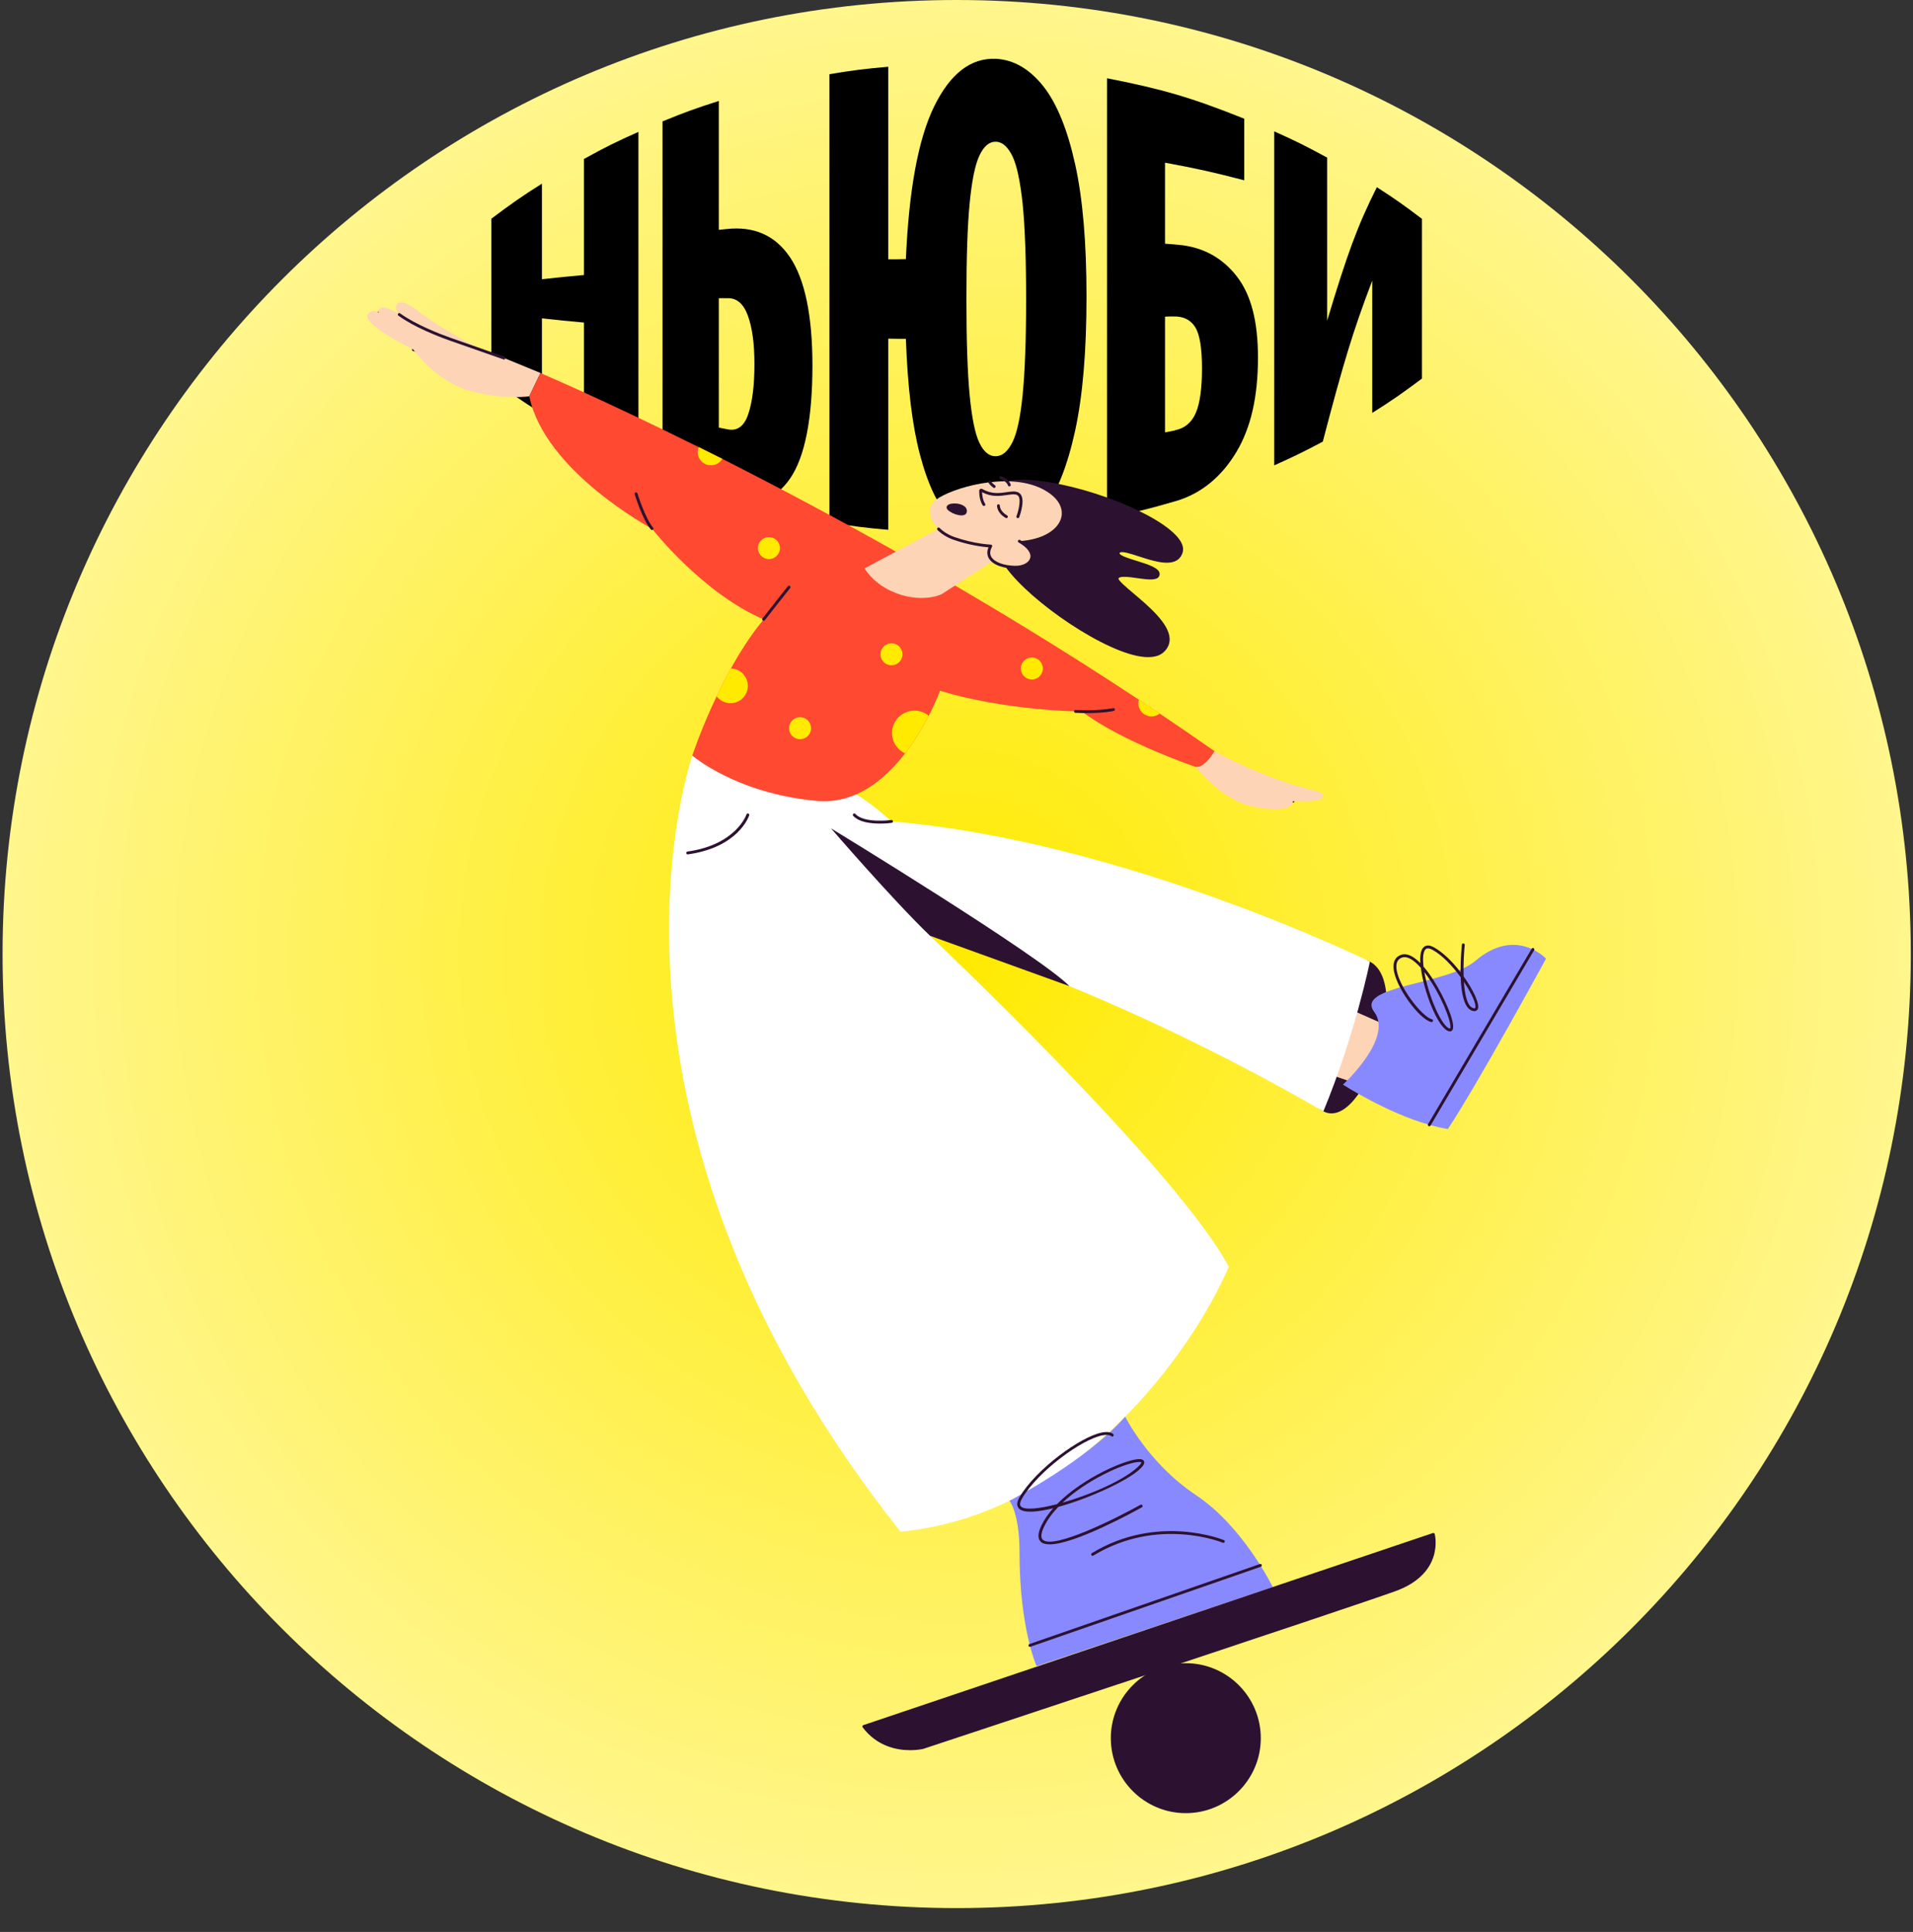 <svg width="401" height="405" viewBox="0 0 401 405" fill="none" xmlns="http://www.w3.org/2000/svg">
<rect x="0" y="0" width="401" height="405" fill="#333333" stroke="none"/>
<path d="M0.537 200C0.537 89.543 90.08 0 200.537 0C310.994 0 400.537 89.543 400.537 200C400.537 310.457 310.994 400 200.537 400C90.08 400 0.537 310.457 0.537 200Z" fill="url(#paint0_radial_215_58355)"/>
<path d="M103.005 45.844C107.164 42.723 109.262 41.233 113.599 38.502V58.54C117.083 58.15 118.825 57.973 122.415 57.654V33.324C126.895 30.842 129.205 29.707 133.827 27.65V97.552C129.205 95.495 126.895 94.36 122.415 91.878V67.619C118.825 67.3 117.083 67.123 113.599 66.733V86.7C109.262 83.969 107.129 82.515 103.005 79.394V45.914V45.844Z" fill="black"/>
<path d="M138.875 99.645V25.451C143.532 23.536 145.914 22.685 150.678 21.16V48.184C151.353 48.113 151.673 48.078 152.349 48.007C158.001 47.404 162.445 49.284 165.573 53.894C168.702 58.505 170.301 66.165 170.301 76.592C170.301 87.693 168.737 95.779 165.609 100.319C162.48 104.858 158.25 106.277 152.917 104.681C147.229 102.943 144.421 101.95 138.875 99.716V99.645ZM152.491 89.998C154.553 90.424 156.01 89.36 156.863 86.771C157.717 84.217 158.143 80.706 158.143 76.344C158.143 71.982 157.681 68.719 156.792 66.236C155.904 63.754 154.517 62.512 152.633 62.512C151.851 62.512 151.46 62.512 150.678 62.512V89.644C151.389 89.785 151.78 89.856 152.491 89.998Z" fill="black"/>
<path d="M208.802 112.98C205.211 113.157 202.083 111.809 199.345 108.937C196.644 106.099 194.475 101.524 192.84 95.318C191.204 89.112 190.245 81.025 189.889 71.024C188.396 71.024 187.685 71.024 186.192 70.989V111.065C181.25 110.639 178.762 110.32 173.856 109.504V15.556C178.762 14.74 181.25 14.421 186.192 13.995V54.355C187.685 54.355 188.396 54.355 189.889 54.32C190.529 39.779 192.484 29.104 195.826 22.294C199.168 15.485 203.469 12.08 208.802 12.329C212.57 12.541 215.876 14.527 218.72 18.11C221.564 21.727 223.768 27.189 225.368 34.424C226.968 41.659 227.75 50.844 227.75 62.193C227.75 73.542 226.968 82.941 225.368 90.282C223.768 97.623 221.564 103.227 218.72 106.986C215.876 110.71 212.57 112.767 208.802 112.98ZM208.802 95.637C210.153 95.602 211.29 94.573 212.25 92.658C213.21 90.707 213.921 87.338 214.383 82.586C214.845 77.833 215.094 71.201 215.094 62.725C215.094 54.249 214.845 47.652 214.383 42.9C213.885 38.148 213.174 34.743 212.25 32.792C211.29 30.806 210.153 29.778 208.802 29.707C207.38 29.671 206.242 30.629 205.318 32.579C204.394 34.53 203.718 37.864 203.256 42.616C202.794 47.369 202.58 54.036 202.58 62.619C202.58 71.201 202.794 78.046 203.256 82.834C203.718 87.622 204.394 90.991 205.318 92.871C206.242 94.786 207.415 95.708 208.802 95.637Z" fill="black"/>
<path d="M232.052 108.617V16.407C243.784 18.712 249.614 20.415 260.812 24.883V37.793C254.271 36.09 250.929 35.346 244.21 34.104V51.092C245.277 51.163 245.81 51.199 246.877 51.305C252.209 51.731 256.333 54.142 259.284 57.973C262.234 61.803 263.692 67.3 263.692 74.961C263.692 83.224 262.199 89.643 259.213 94.68C256.226 99.716 251.96 103.475 246.379 105.071C240.691 106.738 237.811 107.412 232.052 108.547V108.617ZM246.237 90.211C248.334 89.821 249.827 88.544 250.681 86.522C251.534 84.501 251.96 81.415 251.96 77.231C251.96 73.046 251.498 70.102 250.538 68.577C249.578 67.052 248.05 66.272 245.952 66.343C245.241 66.343 244.886 66.343 244.21 66.378V90.636C245.028 90.495 245.419 90.424 246.237 90.246V90.211Z" fill="black"/>
<path d="M277.271 92.587C273.254 94.715 271.228 95.708 267.104 97.552V27.544C271.619 29.565 273.823 30.665 278.196 33.041V67.229C282.426 53.185 284.524 47.404 288.612 39.247C292.487 41.73 294.371 43.077 298.068 45.879V79.359C293.98 82.409 291.918 83.863 287.652 86.558V58.824C283.564 69.499 281.502 76.451 277.271 92.623V92.587Z" fill="black"/>
<g clip-path="url(#clip0_215_58355)">
<path d="M94.421 71.425C94.421 71.425 94.37 71.425 94.344 71.415C89.58 70.174 81.67 67.547 79.208 65.843C79.075 65.75 79.038 65.56 79.131 65.426C79.224 65.292 79.409 65.251 79.548 65.348C81.948 67.012 89.771 69.602 94.488 70.833C94.648 70.874 94.746 71.039 94.704 71.199C94.668 71.333 94.545 71.425 94.411 71.425H94.421Z" fill="#2C1230"/>
<path d="M96.883 76.385C96.883 76.385 96.836 76.385 96.811 76.374C91.28 75.03 86.619 73.599 86.573 73.583C86.413 73.537 86.325 73.367 86.372 73.207C86.423 73.047 86.593 72.96 86.748 73.011C86.794 73.027 91.439 74.453 96.955 75.792C97.115 75.829 97.212 75.993 97.176 76.153C97.14 76.292 97.022 76.385 96.883 76.385Z" fill="#2C1230"/>
<path d="M271.032 168.259C271.032 168.259 271.006 168.259 270.996 168.259C266.206 167.651 262.576 165.422 262.421 165.324C262.282 165.236 262.236 165.051 262.323 164.907C262.411 164.762 262.596 164.726 262.735 164.809C262.771 164.834 266.417 167.07 271.068 167.657C271.233 167.677 271.351 167.827 271.33 167.991C271.31 168.146 271.181 168.254 271.032 168.254V168.259Z" fill="#2C1230"/>
<path d="M248.568 372.098C252.828 372.098 256.282 368.644 256.282 364.383C256.282 360.123 252.828 356.669 248.568 356.669C244.307 356.669 240.853 360.123 240.853 364.383C240.853 368.644 244.307 372.098 248.568 372.098Z" fill="#FFEA00"/>
<path d="M287.161 201.594C279.55 197.557 267.211 227.705 277.413 232.978C285.905 237.371 296.199 206.384 287.161 201.594Z" fill="#2C1230"/>
<path d="M285.014 227.38L273.561 223.471C273.561 223.471 273.664 219.449 275.044 215.314C276.475 211.029 277.593 209.191 277.593 209.191L293.202 216.086L285.009 227.38H285.014Z" fill="#FDD4B6"/>
<path d="M281.517 227.38C281.517 227.38 290.725 233.313 299.608 235.8C300.978 236.181 302.291 236.485 303.496 236.681C309.682 227.406 324.076 200.971 324.076 200.971C324.076 200.971 317.803 194.158 309.264 201.43C303.332 206.482 283.947 206.616 288.057 212.121C292.167 217.626 281.506 227.38 281.506 227.38H281.517Z" fill="#8989FF"/>
<path d="M299.608 236.099C299.556 236.099 299.505 236.083 299.453 236.058C299.309 235.975 299.263 235.79 299.345 235.646L321.068 198.88C321.15 198.731 321.335 198.69 321.48 198.772C321.624 198.855 321.67 199.04 321.588 199.184L299.865 235.949C299.809 236.047 299.711 236.099 299.608 236.099Z" fill="#2C1230"/>
<path d="M303.93 216.215C303.78 216.215 303.6 216.169 303.379 216.055C301.154 214.871 298.43 207.682 297.832 202.882C296.318 201.167 294.964 200.405 293.949 200.719C293.063 201.002 292.657 201.677 292.708 202.789C292.873 206.497 298.11 213.218 300.15 213.666C300.309 213.702 300.418 213.862 300.376 214.026C300.34 214.186 300.176 214.294 300.016 214.253C297.508 213.697 292.276 206.652 292.106 202.815C292.044 201.43 292.615 200.508 293.764 200.142C295.051 199.735 296.468 200.626 297.734 201.909C297.724 201.759 297.719 201.615 297.714 201.471C297.662 199.838 297.977 198.803 298.641 198.396C299.135 198.098 299.779 198.154 300.551 198.577C302.493 199.638 304.512 201.661 306.17 203.824C306.144 201.1 306.381 198.608 306.438 198.041C306.453 197.876 306.592 197.722 306.767 197.773C306.932 197.789 307.051 197.938 307.035 198.103C306.881 199.601 306.721 202.182 306.798 204.674C308.879 207.579 310.218 210.519 309.78 211.518C309.693 211.719 309.399 212.157 308.57 211.879C306.865 211.312 306.304 208.073 306.185 204.86C304.512 202.552 302.359 200.25 300.253 199.102C299.681 198.788 299.238 198.731 298.945 198.906C298.491 199.184 298.265 200.091 298.306 201.45C298.316 201.826 298.347 202.223 298.399 202.635C299.238 203.603 299.98 204.674 300.536 205.55C302.781 209.082 305.403 214.917 304.388 216.014C304.29 216.117 304.141 216.215 303.925 216.215H303.93ZM298.569 203.783C299.382 208.48 301.916 214.598 303.657 215.525C303.842 215.623 303.935 215.618 303.95 215.607C304.455 215.056 302.838 210.282 300.031 205.874C299.537 205.091 299.048 204.391 298.569 203.778V203.783ZM306.86 205.817C307.04 208.537 307.56 210.911 308.766 211.318C309.157 211.441 309.214 211.318 309.234 211.287C309.533 210.602 308.518 208.3 306.86 205.817Z" fill="#2C1230"/>
<path d="M77.261 65.657C75.108 67.728 86.659 73.295 86.659 73.295C86.659 73.295 91.361 79.954 98.411 81.91C105.461 83.867 110.946 83.085 110.946 83.085L113.295 78.187L98.998 72.311C98.998 72.311 91.495 68.217 88.23 65.652C84.728 62.912 83.693 63.165 83.142 63.937C82.591 64.71 83.693 65.925 83.693 65.925C83.693 65.925 81.149 64.153 80.041 64.488C78.934 64.818 79.377 65.596 79.377 65.596C79.377 65.596 78.342 64.612 77.255 65.657H77.261Z" fill="#FDD4B6"/>
<path d="M105.746 75.416C105.746 75.416 97.748 72.625 94.318 71.41C91.681 70.472 86.768 68.546 83.513 66.172C83.379 66.075 83.349 65.889 83.446 65.755C83.544 65.621 83.735 65.59 83.869 65.688C87.175 68.104 92.418 70.097 94.519 70.843C97.949 72.059 105.941 74.85 105.941 74.85L105.746 75.416Z" fill="#2C1230"/>
<path d="M145.127 158.381C141.749 168.671 123.595 239.014 188.778 321.098C225.595 317.478 249.737 283.679 257.581 265.572C246.714 245.049 194.937 196.161 194.937 196.161C194.937 196.161 231.44 206.42 277.403 232.978C284.134 216.684 287.151 201.594 287.151 201.594C287.151 201.594 235.565 176.236 186.862 172.199C182.83 168.455 179.446 166.518 179.446 166.518L145.117 158.381H145.127Z" fill="white"/>
<path d="M254.603 157.475C252.343 161.25 250.684 160.792 250.684 160.792C250.684 160.792 235.126 155.503 226.83 149.179C208.553 148.72 197.058 144.781 197.058 144.781C197.058 144.781 196.265 146.995 194.679 150.049C193.479 152.382 191.816 155.219 189.725 157.939C185.399 163.516 179.219 168.614 171.257 167.893C154.329 166.379 145.121 158.397 145.121 158.397C145.121 158.397 146.95 152.82 150.22 145.965C151.111 144.09 152.094 142.118 153.202 140.146C155.174 136.587 157.481 132.982 160.077 129.856C147.094 124.253 136.681 110.837 136.681 110.837C136.681 110.837 114.196 98.864 110.952 83.09C112.177 80.541 113.285 78.208 113.285 78.208C113.285 78.208 126.195 83.667 146.471 93.74C148.057 94.533 149.715 95.352 151.399 96.191C174.677 107.974 206.153 125.144 238.736 146.686C240.178 147.649 241.646 148.612 243.114 149.596C246.935 152.171 250.762 154.792 254.608 157.485L254.603 157.475Z" fill="#FF4930"/>
<path d="M254.609 157.475C254.609 157.475 264.393 163.109 275.692 165.772C277.531 166.137 279.853 168.275 271.032 167.96C270.939 170.494 264.079 169.706 260.557 168.47C255.319 166.632 250.679 160.797 250.679 160.797C250.679 160.797 252.327 161.271 254.603 157.475H254.609Z" fill="#FDD4B6"/>
<path d="M136.67 111.116C136.583 111.116 136.5 111.08 136.438 111.008C134.646 108.865 133.106 103.813 133.045 103.602C132.998 103.442 133.086 103.278 133.245 103.226C133.41 103.19 133.575 103.272 133.621 103.427C133.637 103.478 135.187 108.572 136.902 110.621C137.01 110.75 136.995 110.941 136.866 111.044C136.809 111.09 136.742 111.116 136.675 111.116H136.67Z" fill="#2C1230"/>
<path d="M227.886 149.493C227.134 149.493 226.315 149.472 225.424 149.426C225.26 149.416 225.131 149.277 225.141 149.107C225.152 148.947 225.285 148.823 225.44 148.823H225.455C230.394 149.091 233.299 148.453 233.324 148.447C233.494 148.411 233.644 148.514 233.685 148.674C233.721 148.834 233.618 148.993 233.458 149.034C233.36 149.055 231.393 149.488 227.881 149.488L227.886 149.493Z" fill="#2C1230"/>
<path d="M194.941 196.161C187.041 188.555 174.187 173.641 174.187 173.641C174.187 173.641 218.121 200.441 224.172 206.729C219.388 204.988 194.941 196.166 194.941 196.166V196.161Z" fill="#2C1230"/>
<path d="M235.858 296.976C235.858 296.976 240.715 306.781 250.68 313.409C260.645 320.037 266.804 332.716 266.804 332.716L217.293 349.284C217.293 349.284 213.708 341.379 213.708 325.403C213.708 317.086 211.602 314.614 211.602 314.614C211.602 314.614 227.536 306.411 235.858 296.976Z" fill="#8989FF"/>
<path d="M229.029 326.145C228.926 326.145 228.828 326.094 228.771 326.001C228.684 325.862 228.73 325.676 228.874 325.589C242.671 317.2 256.421 322.798 256.555 322.854C256.71 322.916 256.782 323.096 256.715 323.246C256.648 323.395 256.473 323.472 256.323 323.405C256.189 323.344 242.712 317.874 229.188 326.099C229.137 326.13 229.085 326.145 229.034 326.145H229.029Z" fill="#2C1230"/>
<path d="M215.886 345.231C215.763 345.231 215.644 345.153 215.603 345.03C215.552 344.87 215.629 344.7 215.789 344.649L264.1 327.87C264.254 327.819 264.43 327.896 264.481 328.056C264.533 328.215 264.455 328.385 264.296 328.437L215.984 345.215C215.953 345.226 215.917 345.231 215.886 345.231Z" fill="#2C1230"/>
<path d="M181.063 361.932L300.453 321.665C300.453 321.665 302.642 329.591 292.358 333.298C282.073 337.006 193.449 366.335 193.449 366.335C193.449 366.335 185.883 368.282 181.068 361.937L181.063 361.932Z" fill="#2C1230"/>
<path d="M190.77 366.896C188.051 366.896 183.874 366.134 180.825 362.107C180.769 362.03 180.748 361.932 180.779 361.839C180.81 361.746 180.877 361.674 180.97 361.644L300.36 321.376C300.437 321.351 300.525 321.356 300.597 321.397C300.669 321.438 300.726 321.505 300.746 321.582C300.767 321.665 302.889 329.822 292.465 333.576C282.294 337.248 194.431 366.325 193.546 366.618C193.51 366.629 192.402 366.902 190.775 366.902L190.77 366.896ZM181.562 362.076C186.207 367.792 193.298 366.057 193.371 366.036C194.236 365.748 282.088 336.677 292.254 333.01C301.122 329.812 300.514 323.539 300.231 322.051L181.562 362.076Z" fill="#2C1230"/>
<path d="M248.568 379.802C257.083 379.802 263.987 372.899 263.987 364.383C263.987 355.868 257.083 348.964 248.568 348.964C240.052 348.964 233.149 355.868 233.149 364.383C233.149 372.899 240.052 379.802 248.568 379.802Z" fill="#2C1230"/>
<path d="M248.567 380.096C239.9 380.096 232.85 373.045 232.85 364.378C232.85 355.711 239.9 348.661 248.567 348.661C257.234 348.661 264.285 355.711 264.285 364.378C264.285 373.045 257.234 380.096 248.567 380.096ZM248.567 349.263C240.229 349.263 233.447 356.045 233.447 364.383C233.447 372.721 240.229 379.498 248.567 379.498C256.905 379.498 263.682 372.716 263.682 364.383C263.682 356.051 256.9 349.263 248.567 349.263Z" fill="#2C1230"/>
<path d="M196.796 110.812L211.566 115.395L197.337 124.588C197.337 124.588 192.949 126.704 186.872 123.934C182.835 122.09 181.223 119.155 181.223 119.155L196.796 110.812Z" fill="#FDD4B6"/>
<path d="M160.077 130.139C160.011 130.139 159.949 130.119 159.892 130.078C159.758 129.975 159.738 129.789 159.835 129.655C161.401 127.626 165.13 122.935 165.166 122.888C165.269 122.76 165.459 122.739 165.588 122.842C165.717 122.945 165.737 123.136 165.634 123.264C165.598 123.311 161.875 127.997 160.309 130.021C160.247 130.098 160.16 130.139 160.072 130.139H160.077Z" fill="#2C1230"/>
<path d="M215.619 100.898C228.895 101.738 249.119 110.585 247.61 115.715C246.101 120.844 235.688 114.056 234.483 115.715C233.278 117.373 242.934 118.279 242.784 120.391C242.635 122.502 234.936 119.484 234.184 121.148C233.427 122.806 248.975 131.257 243.84 136.386C238.711 141.516 217.014 127.029 211.112 118.763C205.211 110.498 203.249 100.116 215.624 100.898H215.619Z" fill="#2C1230"/>
<path d="M240.673 137.761C240.426 137.761 240.168 137.751 239.901 137.73C231.887 137.066 216.005 126.133 210.865 118.938C207.523 114.257 204.742 107.83 206.967 103.823C208.311 101.403 211.241 100.321 215.639 100.594C227.026 101.315 243.562 107.871 247.239 113.119C247.919 114.087 248.14 114.988 247.904 115.797C247.662 116.611 247.198 117.203 246.523 117.558C244.623 118.547 241.482 117.532 238.706 116.631C236.996 116.07 235.049 115.442 234.725 115.89C234.663 115.972 234.679 116.013 234.684 116.034C234.843 116.513 236.718 117.1 238.227 117.563C240.771 118.356 243.176 119.103 243.083 120.411C243.063 120.694 242.939 120.931 242.728 121.106C241.997 121.704 240.241 121.457 238.381 121.194C236.754 120.967 234.725 120.684 234.457 121.271C234.364 121.663 236.249 123.254 237.63 124.418C240.761 127.06 245.045 130.675 245.179 133.868C245.22 134.888 244.845 135.809 244.057 136.597C243.284 137.37 242.151 137.756 240.678 137.756L240.673 137.761ZM214.331 101.156C210.881 101.156 208.584 102.15 207.492 104.117C205.772 107.217 207.286 112.898 211.355 118.593C216.422 125.69 232.068 136.479 239.947 137.133C241.621 137.277 242.857 136.948 243.624 136.175C244.299 135.5 244.613 134.759 244.572 133.899C244.448 130.963 240.277 127.446 237.233 124.881C234.684 122.734 233.571 121.755 233.901 121.029C234.354 120.035 236.254 120.298 238.453 120.607C240.024 120.823 241.806 121.081 242.337 120.643C242.424 120.576 242.465 120.494 242.47 120.375C242.532 119.541 239.932 118.732 238.036 118.145C235.755 117.435 234.349 116.966 234.102 116.23C234.05 116.07 234.025 115.818 234.225 115.545C234.807 114.746 236.517 115.297 238.876 116.07C241.404 116.894 244.551 117.919 246.225 117.033C246.76 116.75 247.11 116.296 247.306 115.637C247.492 115.014 247.296 114.283 246.729 113.474C243.207 108.438 226.614 101.902 215.588 101.207C215.15 101.181 214.723 101.166 214.316 101.166L214.331 101.156Z" fill="#2C1230"/>
<path d="M207.682 114.463C207.682 114.463 204.211 114.355 199.927 112.846C195.642 111.337 193.283 106.96 196.306 104.694C199.324 102.428 210.942 98.807 218.338 102.428C225.733 106.048 222.983 112.856 213.661 113.443C218.188 116.008 216.211 118.974 212.755 118.907C209.299 118.841 206.086 117.285 207.688 114.458L207.682 114.463Z" fill="#FDD4B6"/>
<path d="M213.358 108.618C213.322 108.618 213.286 108.613 213.25 108.597C213.096 108.541 213.018 108.366 213.075 108.211C213.441 107.233 214.254 104.313 213.219 103.777C212.73 103.525 211.978 103.638 211.103 103.767C209.64 103.983 207.822 104.251 205.86 103.164C205.911 104.792 206.483 105.585 206.493 105.59C206.591 105.724 206.565 105.909 206.432 106.012C206.303 106.11 206.117 106.089 206.014 105.955C205.983 105.914 205.252 104.936 205.257 102.979C205.257 102.881 205.257 102.634 205.474 102.51C205.628 102.423 205.814 102.443 206.03 102.567C207.863 103.638 209.614 103.38 211.02 103.175C211.993 103.03 212.838 102.907 213.502 103.247C215.202 104.122 213.811 107.99 213.647 108.427C213.6 108.546 213.487 108.623 213.363 108.623L213.358 108.618Z" fill="#2C1230"/>
<path d="M210.968 108.618C210.917 108.618 210.865 108.608 210.819 108.577C208.939 107.495 208.996 106.058 208.996 105.997C209.006 105.837 209.14 105.713 209.294 105.713H209.31C209.475 105.724 209.603 105.863 209.593 106.028C209.593 106.089 209.583 107.176 211.112 108.057C211.257 108.139 211.303 108.324 211.221 108.469C211.164 108.566 211.061 108.618 210.958 108.618H210.968Z" fill="#2C1230"/>
<path d="M200.642 105.574C201.307 105.652 202.903 106.079 202.646 107.366C202.388 108.654 199.695 107.881 198.696 106.908C197.985 106.213 198.696 105.353 200.642 105.574Z" fill="#2C1230"/>
<path d="M212.863 119.211H212.745C210.68 119.175 208.151 118.578 207.265 117.017C206.987 116.533 206.776 115.761 207.214 114.736C206.127 114.654 203.248 114.334 199.829 113.134C198.567 112.686 197.419 111.986 196.518 111.105C196.399 110.987 196.399 110.796 196.518 110.678C196.636 110.559 196.827 110.554 196.945 110.673C197.784 111.497 198.856 112.151 200.035 112.568C204.217 114.041 207.667 114.17 207.698 114.17C207.806 114.17 207.899 114.231 207.95 114.324C208.002 114.417 208.002 114.53 207.95 114.618C207.502 115.411 207.446 116.121 207.791 116.724C208.424 117.826 210.376 118.568 212.766 118.614H212.869C214.424 118.614 215.68 117.955 215.948 116.987C216.231 115.946 215.346 114.751 213.517 113.716C213.373 113.634 213.322 113.449 213.404 113.309C213.487 113.16 213.667 113.109 213.816 113.196C215.907 114.376 216.896 115.817 216.53 117.146C216.19 118.398 214.728 119.216 212.874 119.216L212.863 119.211Z" fill="#2C1230"/>
<path d="M211.571 101.964C211.437 101.964 211.313 101.872 211.277 101.738C211.267 101.696 211.035 100.924 209.681 100.414C209.526 100.357 209.449 100.182 209.506 100.028C209.563 99.873 209.738 99.801 209.892 99.853C211.571 100.486 211.849 101.547 211.859 101.593C211.901 101.753 211.798 101.918 211.638 101.954C211.612 101.959 211.592 101.964 211.566 101.964H211.571Z" fill="#2C1230"/>
<path d="M208.404 102.289C208.348 102.289 208.286 102.274 208.239 102.238C208.214 102.222 207.647 101.841 207.24 101.269C207.142 101.135 207.173 100.945 207.307 100.847C207.441 100.749 207.631 100.785 207.724 100.914C208.069 101.393 208.564 101.733 208.569 101.738C208.708 101.831 208.744 102.016 208.652 102.155C208.595 102.243 208.497 102.289 208.404 102.289Z" fill="#2C1230"/>
<path d="M161.184 117.208C162.458 117.208 163.491 116.175 163.491 114.901C163.491 113.627 162.458 112.594 161.184 112.594C159.909 112.594 158.876 113.627 158.876 114.901C158.876 116.175 159.909 117.208 161.184 117.208Z" fill="#FFEA00"/>
<path d="M151.399 96.181C150.94 97 150.055 97.551 149.019 97.551C147.505 97.551 146.254 96.325 146.254 94.785C146.254 94.425 146.326 94.064 146.47 93.73C148.056 94.523 149.715 95.341 151.399 96.181Z" fill="#FFEA00"/>
<path d="M243.109 149.585C242.63 149.972 242.028 150.188 241.379 150.188C239.865 150.188 238.613 148.962 238.613 147.423C238.613 147.16 238.66 146.918 238.732 146.676C240.174 147.639 241.641 148.602 243.109 149.585Z" fill="#FFEA00"/>
<path d="M167.709 154.967C168.983 154.967 170.016 153.934 170.016 152.66C170.016 151.386 168.983 150.353 167.709 150.353C166.435 150.353 165.402 151.386 165.402 152.66C165.402 153.934 166.435 154.967 167.709 154.967Z" fill="#FFEA00"/>
<path d="M216.293 142.448C217.568 142.448 218.601 141.415 218.601 140.141C218.601 138.866 217.568 137.833 216.293 137.833C215.019 137.833 213.986 138.866 213.986 140.141C213.986 141.415 215.019 142.448 216.293 142.448Z" fill="#FFEA00"/>
<path d="M186.872 139.471C188.146 139.471 189.179 138.438 189.179 137.164C189.179 135.89 188.146 134.857 186.872 134.857C185.597 134.857 184.564 135.89 184.564 137.164C184.564 138.438 185.597 139.471 186.872 139.471Z" fill="#FFEA00"/>
<path d="M156.76 143.792C156.76 145.79 155.122 147.422 153.129 147.422C151.929 147.422 150.869 146.846 150.22 145.955C151.111 144.08 152.094 142.108 153.202 140.135C155.174 140.182 156.76 141.794 156.76 143.792Z" fill="#FFEA00"/>
<path d="M194.679 150.044C193.479 152.377 191.815 155.214 189.725 157.934C188.113 157.213 186.985 155.575 186.985 153.68C186.985 151.084 189.101 148.968 191.697 148.968C192.825 148.968 193.886 149.374 194.679 150.049V150.044Z" fill="#FFEA00"/>
<path d="M144.154 179.11C144.004 179.11 143.876 179.002 143.855 178.852C143.834 178.688 143.948 178.533 144.112 178.513C154.289 177.091 156.457 170.798 156.477 170.731C156.529 170.571 156.699 170.494 156.853 170.541C157.013 170.592 157.095 170.762 157.049 170.916C156.961 171.189 154.762 177.627 144.195 179.105C144.179 179.105 144.169 179.105 144.154 179.105V179.11Z" fill="#2C1230"/>
<path d="M184.436 172.647C182.535 172.647 180.043 172.364 178.848 171.025C178.74 170.901 178.75 170.71 178.874 170.602C178.997 170.489 179.188 170.494 179.301 170.628C181.124 172.662 186.774 171.916 186.836 171.9C187.016 171.874 187.155 171.993 187.175 172.158C187.196 172.322 187.083 172.477 186.918 172.497C186.815 172.513 185.775 172.652 184.441 172.652L184.436 172.647Z" fill="#2C1230"/>
<path d="M220.011 323.745C219.203 323.745 218.569 323.586 218.173 323.21C217.467 322.545 217.519 321.407 218.332 319.734C218.93 318.498 219.769 317.308 220.768 316.175C217.472 316.989 214.763 317.205 213.718 316.35C213.26 315.974 212.894 315.232 213.733 313.811C217.189 307.956 226.562 301.122 231.032 300.293C232.057 300.102 232.834 300.21 233.344 300.617C233.473 300.72 233.494 300.911 233.391 301.039C233.288 301.168 233.097 301.194 232.968 301.086C232.608 300.797 231.974 300.725 231.14 300.885C226.783 301.688 217.637 308.378 214.248 314.115C213.497 315.392 213.95 315.763 214.099 315.881C214.964 316.582 217.925 316.262 221.556 315.325C227.077 309.691 236.393 305.746 238.958 305.88C239.426 305.906 239.72 306.066 239.823 306.359C239.972 306.781 239.663 307.312 238.824 308.074C236.079 310.556 228.148 314.166 221.839 315.897C220.598 317.189 219.568 318.564 218.878 320.001C218.209 321.392 218.111 322.324 218.59 322.777C220.835 324.899 234.132 318.209 239.066 315.454C239.215 315.372 239.395 315.428 239.478 315.572C239.56 315.717 239.504 315.897 239.359 315.979C237.753 316.875 225.259 323.75 220.016 323.75L220.011 323.745ZM238.808 306.478C238.705 306.478 238.582 306.478 238.427 306.498C235.425 306.828 227.782 310.247 222.725 315.006C228.406 313.394 235.27 310.469 238.412 307.621C239.287 306.828 239.251 306.555 239.251 306.555C239.251 306.555 239.169 306.478 238.813 306.478H238.808Z" fill="#2C1230"/>
</g>
<defs>
<radialGradient id="paint0_radial_215_58355" cx="0" cy="0" r="1" gradientUnits="userSpaceOnUse" gradientTransform="translate(200.537 200) rotate(90) scale(368.704)">
<stop stop-color="#FFEA00"/>
<stop offset="1" stop-color="white"/>
</radialGradient>
<clipPath id="clip0_215_58355">
<rect width="247.088" height="316.678" fill="white" transform="translate(76.993 63.417)"/>
</clipPath>
</defs>
</svg>
